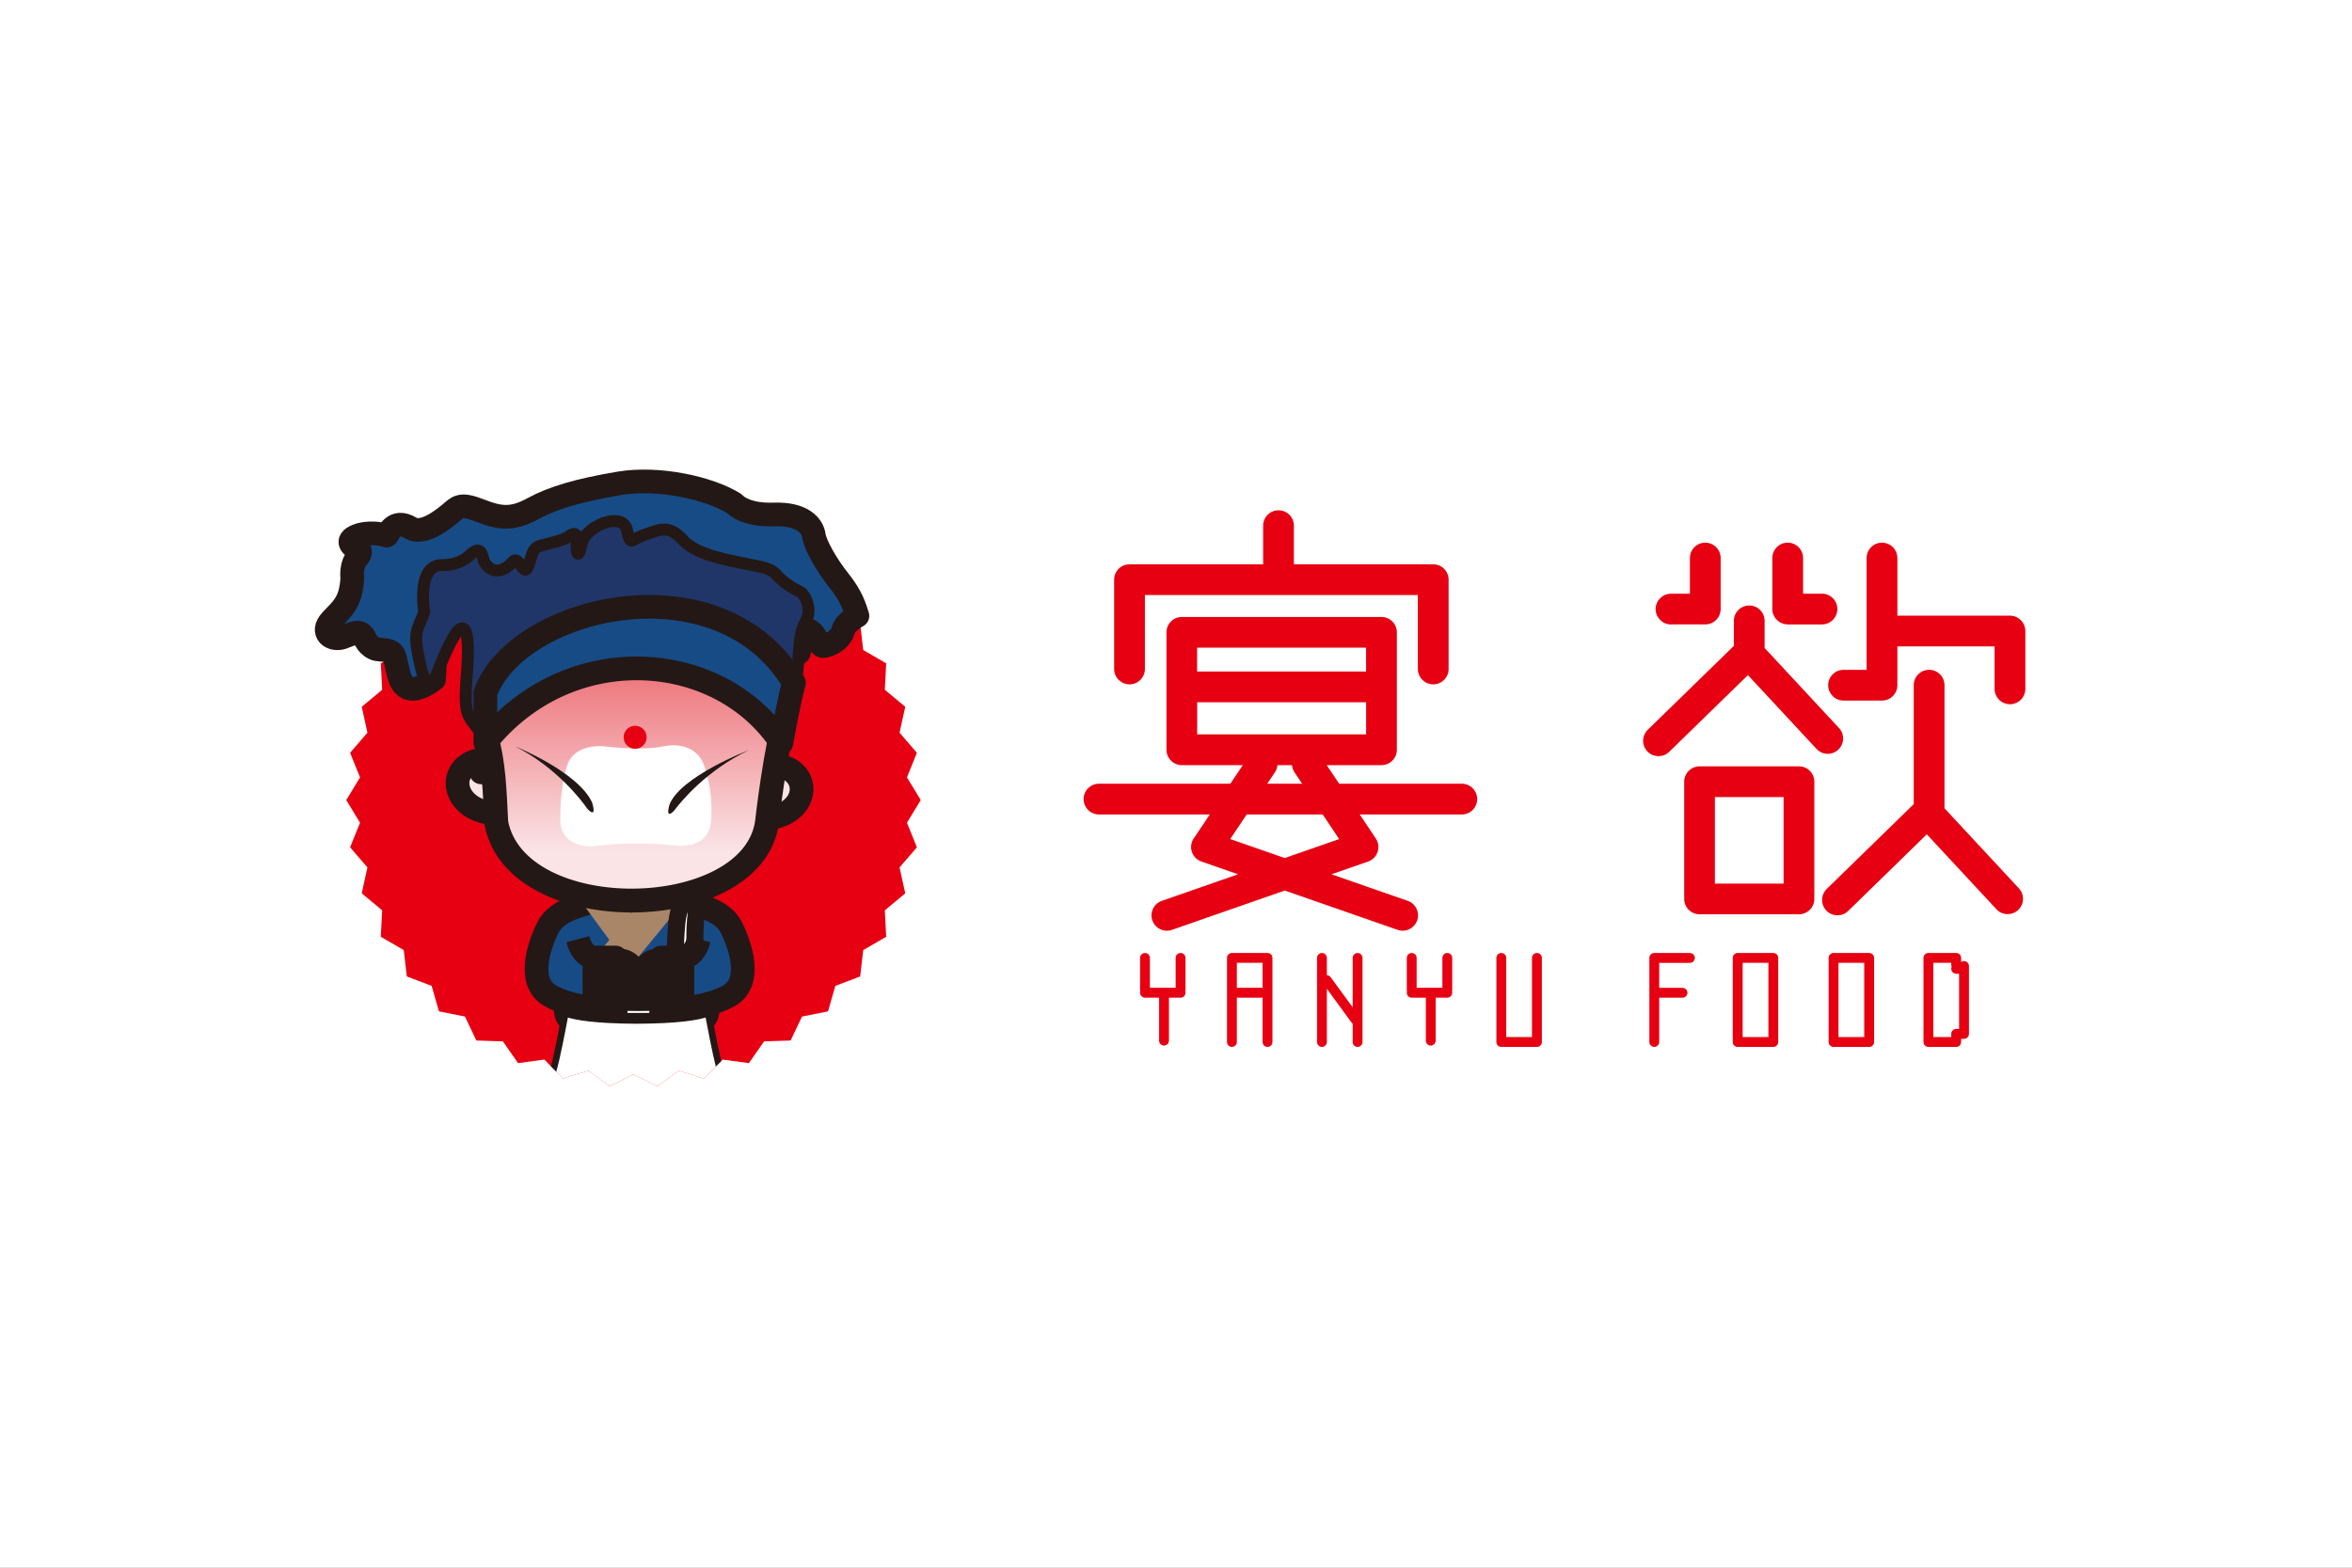 <svg width="150" height="100" viewBox="0 0 150 100" fill="none" xmlns="http://www.w3.org/2000/svg">
<rect x="0" y="0" width="150" height="100" fill="#808080" stroke="none"/>
<g clip-path="url(#clip0_2760_91916)">
<path d="M150 0H0V100H150V0Z" fill="white"/>
<path d="M58.722 51.033L57.842 52.48L58.475 54.05L57.37 55.33L57.733 56.986L56.431 58.066L56.517 59.755L55.053 60.605L54.858 62.286L53.275 62.886L52.808 64.511L51.15 64.844L50.422 66.372L48.731 66.427L47.761 67.816L46.083 67.591L44.9 68.797L43.283 68.297L41.914 69.291L40.4 68.533L38.889 69.291L37.52 68.297L35.903 68.797L34.717 67.588L33.042 67.816L32.072 66.427L30.381 66.372L29.653 64.844L27.994 64.511L27.528 62.886L25.945 62.286L25.75 60.605L24.286 59.755L24.372 58.066L23.07 56.983L23.433 55.33L22.328 54.05L22.961 52.48L22.083 51.033L22.961 49.589L22.328 48.019L23.433 46.736L23.07 45.083L24.372 44.002L24.286 42.313L25.75 41.461L25.945 39.78L27.528 39.18L27.994 37.555L29.653 37.225L30.381 35.697L32.072 35.641L33.042 34.252L34.717 34.477L35.903 33.269L37.52 33.772L38.889 32.777L40.4 33.536L41.914 32.777L43.283 33.772L44.9 33.269L46.086 34.477L47.764 34.252L48.733 35.641L50.422 35.697L51.15 37.225L52.808 37.555L53.278 39.183L54.858 39.783L55.053 41.464L56.517 42.313L56.431 44.002L57.733 45.083L57.37 46.736L58.475 48.019L57.842 49.589L58.722 51.033Z" fill="#E60012"/>
<path d="M44.458 63.538C43.836 63.644 43.05 63.694 42.25 63.716C42.244 63.711 42.239 63.705 42.239 63.705C41.828 63.711 41.25 63.724 40.608 63.73C39.964 63.724 39.389 63.711 38.975 63.705C38.975 63.705 38.972 63.708 38.964 63.716C38.164 63.694 37.378 63.644 36.755 63.538C35.953 63.447 36.069 63.638 36.069 63.991C36.069 64.344 35.98 65.047 36.689 65.166C37.6 65.333 39.214 65.374 40.605 65.369C41.997 65.374 43.614 65.336 44.522 65.166C45.23 65.047 45.142 64.344 45.142 63.991C45.142 63.638 45.258 63.447 44.456 63.538H44.458Z" fill="white" stroke="#231815" stroke-width="1.51" stroke-linejoin="round"/>
<path d="M46.645 59.167C46.067 58.009 44.478 57.723 43.258 57.373L43.233 57.386C43.219 57.367 43.208 57.348 43.197 57.328L38.331 57.373C37.114 57.723 35.525 58.011 34.944 59.167C34.367 60.325 33.511 62.789 35.247 63.595C35.247 63.595 36.481 64.3 38.331 64.273V63.653C39.217 63.7 40.061 63.714 40.794 63.709C41.528 63.714 42.372 63.703 43.258 63.653V64.273C45.108 64.298 46.342 63.595 46.342 63.595C48.078 62.789 47.222 60.325 46.645 59.167Z" fill="#174B85" stroke="#231815" stroke-width="1.51" stroke-linejoin="round"/>
<path d="M38.449 56.753L37.639 57.349L39.98 60.53L40.79 59.934L38.449 56.753Z" fill="#231815" stroke="#A98667" stroke-width="1.12" stroke-linejoin="round"/>
<path d="M42.529 56.363L38.544 61.221L39.321 61.858L43.306 57L42.529 56.363Z" fill="#231815" stroke="#A98667" stroke-width="1.12" stroke-linejoin="round"/>
<path d="M40.472 62.242C40.472 62.781 40.036 63.217 39.497 63.217C38.958 63.217 38.522 62.781 38.522 62.242C38.522 61.703 38.958 61.267 39.497 61.267C40.036 61.267 40.472 61.703 40.472 62.242Z" fill="#FAE4E6" stroke="#231815" stroke-width="1.51" stroke-linejoin="round"/>
<path d="M42.953 62.242C42.953 62.781 42.517 63.217 41.978 63.217C41.439 63.217 41.003 62.781 41.003 62.242C41.003 61.703 41.439 61.267 41.978 61.267C42.517 61.267 42.953 61.703 42.953 62.242Z" fill="#FAE4E6" stroke="#231815" stroke-width="1.51" stroke-linejoin="round"/>
<path d="M39.264 61.078H37.906V65.028H39.264V61.078Z" fill="white" stroke="#231815" stroke-width="1.51" stroke-linejoin="round"/>
<path d="M36.85 59.911C37.005 60.489 37.333 61.12 38.164 61.145" stroke="#231815" stroke-width="1.51" stroke-linejoin="round"/>
<path d="M44.556 57.403C43.669 57.312 43.289 57.603 43.164 58.903C43.103 59.531 43.067 60.295 43.061 60.998C43.056 61.75 43.922 60.956 44.339 60.595C44.228 58.592 44.553 57.4 44.553 57.4L44.556 57.403Z" fill="white" stroke="#231815" stroke-width="1.09" stroke-linejoin="round"/>
<path d="M43.525 61.078H42.167V65.028H43.525V61.078Z" fill="white" stroke="#231815" stroke-width="1.51" stroke-linejoin="round"/>
<path d="M44.581 59.911C44.425 60.489 44.097 61.12 43.267 61.145" stroke="#231815" stroke-width="1.51" stroke-linejoin="round"/>
<path d="M45.161 64.619C45.161 64.619 44.394 65.078 40.608 65.094C36.822 65.078 36.056 64.619 36.056 64.619C36.056 64.619 35.569 67.266 35.306 68.191L35.9 68.8L37.517 68.3L38.886 69.294L40.4 68.536L41.914 69.294L43.283 68.3L44.9 68.8L45.822 67.861C45.553 66.755 45.161 64.622 45.161 64.622V64.619Z" fill="white"/>
<path d="M45.367 64.581C45.356 64.514 45.308 64.458 45.25 64.431C45.189 64.4 45.117 64.406 45.058 64.436C45.05 64.442 44.225 64.867 40.611 64.883C36.997 64.867 36.169 64.442 36.167 64.439C36.108 64.403 36.036 64.4 35.972 64.428C35.908 64.456 35.864 64.514 35.853 64.581C35.711 65.347 35.356 67.203 35.139 68.017L35.475 68.361C35.692 67.669 36.078 65.653 36.217 64.906C36.686 65.053 37.867 65.292 40.608 65.303C43.35 65.292 44.531 65.053 45 64.906C45.122 65.556 45.431 67.169 45.65 68.033L45.995 67.681C45.781 66.769 45.489 65.253 45.364 64.581H45.367Z" fill="#231815"/>
<path d="M31.264 48.405C28.956 48.392 28.564 50.472 30.1 51.455C30.419 51.661 30.897 51.825 31.578 51.916C32.108 51.989 32.278 51.819 32.278 51.819L33.233 49.297L31.267 48.405H31.264Z" fill="#FAE4E6" stroke="#231815" stroke-width="1.51" stroke-linejoin="round"/>
<path d="M31.728 49.469C31.292 49.303 30.872 49.27 30.689 49.27L31.728 49.469Z" fill="#FAE4E6"/>
<path d="M31.728 49.469C31.292 49.303 30.872 49.27 30.689 49.27" stroke="#231815" stroke-width="1.51" stroke-linecap="round" stroke-linejoin="round"/>
<path d="M49.439 48.811C51.85 49.042 51.717 52.011 48.733 52.228C45.75 52.445 48.081 50.97 48.081 50.97L49.442 48.809L49.439 48.811Z" fill="#FAE4E6" stroke="#231815" stroke-width="1.51" stroke-linejoin="round"/>
<path d="M31.222 47.164C31.222 47.164 31.725 51.422 31.625 52.395C33.269 58.498 45.542 59.403 48.761 53.367C49.467 49.309 49.567 47.464 50.236 45.42L49.9 42.57C49.9 42.57 42.958 40.692 42.489 40.759C42.019 40.825 35.278 41.161 35.278 41.161C35.278 41.161 31.253 44.145 31.219 44.281C31.186 44.414 31.219 47.164 31.219 47.164H31.222Z" fill="url(#paint0_linear_2760_91916)"/>
<path d="M31.003 47.008C31.506 48.644 31.547 50.464 31.653 52.497C32.964 59.233 47.931 58.955 48.908 52.497C48.908 52.497 49.456 47.533 50.214 45.247" stroke="#231815" stroke-width="1.52" stroke-linecap="round" stroke-linejoin="round"/>
<path d="M38.583 47.616C39.236 47.683 41.064 47.869 42.255 47.616C43.447 47.364 44.486 47.75 44.872 48.739C45.258 49.727 45.458 51.169 45.342 52.411C45.225 53.652 44.203 54.089 42.878 53.919C41.553 53.752 39.272 53.786 38.083 53.952C36.892 54.119 35.636 53.6 35.736 52.175C35.736 52.175 35.7 50.269 36.153 48.875C36.617 47.341 38.589 47.614 38.589 47.614L38.583 47.616Z" fill="white"/>
<path d="M42.992 51.708C43.478 51.072 45.044 49.161 47.747 47.852C47.747 47.852 43.358 49.539 42.689 51.344C42.419 52.361 42.992 51.708 42.992 51.708Z" fill="#231815"/>
<path d="M37.458 51.591C37.106 51.072 35.481 48.941 32.864 47.616C32.864 47.616 36.856 49.224 37.761 51.188C38.097 52.311 37.458 51.591 37.458 51.591Z" fill="#231815"/>
<path d="M41.239 47.028C41.239 47.434 40.911 47.762 40.506 47.762C40.1 47.762 39.772 47.434 39.772 47.028C39.772 46.623 40.1 46.295 40.506 46.295C40.911 46.295 41.239 46.623 41.239 47.028Z" fill="#E60012"/>
<path d="M27.681 43.331C27.181 43.692 25.908 44.594 25.472 43.15C25.039 41.703 25.405 41.514 24.117 41.425C24.117 41.425 23.594 41.408 23.28 40.744C22.967 40.083 22.55 40.414 21.853 40.656C21.155 40.9 20.408 40.342 21.122 39.575C21.836 38.808 22.378 38.444 22.467 36.878C22.467 36.878 22.344 36.008 22.833 35.519C22.833 35.519 23.217 35.05 22.678 34.961C22.678 34.961 21.842 34.525 22.817 34.161C22.817 34.161 23.567 33.847 24.664 34.161C24.75 34.144 25.067 32.994 26.214 33.692C26.981 34.128 28.183 33.189 28.689 32.772C29.194 32.355 29.317 32.058 30.605 32.567C31.894 33.072 32.678 33.161 33.983 32.45C35.289 31.736 36.928 31.269 39.472 30.836C42.017 30.403 45.253 31.139 46.819 32.117C46.819 32.117 47.444 32.883 49.328 32.817C51.208 32.75 51.817 33.55 51.903 34.161C51.989 34.769 52.736 36.078 53.519 37.053C54.303 38.028 54.511 38.744 54.683 39.283C54.683 39.283 53.9 39.683 53.758 40.239C53.619 40.797 52.922 41.178 52.503 41.214C52.086 41.247 51.508 38.706 50.947 41.628C49.211 39.694 39.603 36.931 39.603 36.931L28.3 37.928L27.828 40.208L27.681 43.331Z" fill="#174B85" stroke="#231815" stroke-width="1.51" stroke-linejoin="round"/>
<path d="M30.953 47.195C29.908 45.481 29.525 46.111 29.772 43.031C30.02 39.95 29.639 38.45 27.961 42.734C27.961 42.734 27.331 44.717 26.811 42.453C26.292 40.189 26.606 40.292 27.058 39.039C27.058 39.039 26.506 35.903 28.317 36.045C28.317 36.045 29.292 36.064 29.972 35.403C30.653 34.742 30.756 35.386 30.842 35.717C30.928 36.048 31.625 36.973 32.689 35.859C32.689 35.859 32.864 35.492 33.228 36.067C33.592 36.642 33.664 36.225 33.872 35.528C34.083 34.831 34.308 34.85 34.847 34.712C35.386 34.573 35.997 34.417 36.258 34.225C36.52 34.034 36.833 33.878 36.781 34.506C36.728 35.134 36.85 35.881 37.094 34.698C37.339 33.514 39.692 32.628 39.969 33.761C40.247 34.895 40.142 34.442 41.153 34.095C42.164 33.748 42.669 33.47 43.572 34.464C44.478 35.459 46.742 35.775 47.664 35.984C48.586 36.195 49.161 36.178 49.614 36.77C50.036 37.203 50.606 37.556 50.989 37.728C51.372 37.903 51.806 38.878 51.406 39.609C50.742 40.6 51.069 43.092 50.636 43.562C50.2 44.031 47.606 43.384 47.606 43.384L43.531 42.753L40.797 41.984L36.669 42.536C36.669 42.536 33.883 43.231 33.778 43.264C33.672 43.3 31.756 44.759 31.756 44.759L30.953 47.195Z" fill="#203668" stroke="#231815" stroke-width="0.76" stroke-miterlimit="10"/>
<path d="M30.953 47.37C36.255 40.722 45.867 41.395 49.831 47.392C49.831 47.392 50.355 44.431 50.636 43.561C45.908 35.581 33.017 38.631 30.956 44.2V47.37H30.953Z" fill="#174B85" stroke="#231815" stroke-width="1.51" stroke-linejoin="round"/>
<path d="M107.775 60.789H105.503C105.328 60.789 105.189 60.931 105.189 61.103V66.467C105.189 66.642 105.331 66.781 105.503 66.781C105.675 66.781 105.817 66.639 105.817 66.467V63.639H107.303C107.478 63.639 107.617 63.497 107.617 63.325C107.617 63.153 107.475 63.011 107.303 63.011H105.817V61.42H107.775C107.95 61.42 108.089 61.278 108.089 61.106C108.089 60.934 107.947 60.792 107.775 60.792V60.789Z" fill="#E60012"/>
<path d="M75.292 60.789C75.117 60.789 74.978 60.931 74.978 61.103V63.008H73.336V61.103C73.336 60.928 73.195 60.789 73.022 60.789C72.85 60.789 72.708 60.931 72.708 61.103V63.158C72.708 63.186 72.714 63.214 72.719 63.242C72.711 63.27 72.708 63.295 72.708 63.325C72.708 63.5 72.85 63.639 73.022 63.639H73.922V66.381C73.922 66.556 74.064 66.695 74.236 66.695C74.408 66.695 74.55 66.553 74.55 66.381V63.639H75.292C75.467 63.639 75.606 63.497 75.606 63.325C75.606 63.297 75.6 63.27 75.594 63.242C75.603 63.214 75.606 63.189 75.606 63.158V61.103C75.606 60.928 75.464 60.789 75.292 60.789Z" fill="#E60012"/>
<path d="M92.303 60.789C92.128 60.789 91.989 60.931 91.989 61.103V63.008H90.347V61.103C90.347 60.928 90.206 60.789 90.033 60.789C89.861 60.789 89.719 60.931 89.719 61.103V63.158C89.719 63.186 89.725 63.214 89.731 63.242C89.722 63.27 89.719 63.295 89.719 63.325C89.719 63.5 89.861 63.639 90.033 63.639H90.933V66.381C90.933 66.556 91.075 66.695 91.247 66.695C91.419 66.695 91.561 66.553 91.561 66.381V63.639H92.303C92.478 63.639 92.617 63.497 92.617 63.325C92.617 63.297 92.611 63.27 92.606 63.242C92.614 63.214 92.617 63.189 92.617 63.158V61.103C92.617 60.928 92.475 60.789 92.303 60.789Z" fill="#E60012"/>
<path d="M80.839 60.789H78.567C78.392 60.789 78.253 60.931 78.253 61.103V66.467C78.253 66.642 78.394 66.781 78.567 66.781C78.739 66.781 78.881 66.639 78.881 66.467V63.639H80.522V66.467C80.522 66.642 80.664 66.781 80.836 66.781C81.008 66.781 81.15 66.639 81.15 66.467V61.103C81.15 60.928 81.008 60.789 80.836 60.789H80.839ZM78.881 63.008V61.417H80.522V63.008H78.881Z" fill="#E60012"/>
<path d="M86.581 60.789C86.406 60.789 86.267 60.931 86.267 61.103V64.253L84.864 62.334C84.805 62.253 84.717 62.211 84.622 62.206V61.103C84.622 60.928 84.481 60.789 84.308 60.789C84.136 60.789 83.994 60.931 83.994 61.103V66.467C83.994 66.642 84.136 66.781 84.308 66.781C84.481 66.781 84.622 66.639 84.622 66.467V63.072L86.203 65.236C86.222 65.261 86.242 65.284 86.267 65.3V66.467C86.267 66.642 86.408 66.781 86.581 66.781C86.753 66.781 86.894 66.639 86.894 66.467V61.103C86.894 60.928 86.753 60.789 86.581 60.789Z" fill="#E60012"/>
<path d="M98.017 60.789C97.842 60.789 97.703 60.931 97.703 61.103V66.15H96.061V61.103C96.061 60.928 95.919 60.789 95.747 60.789C95.575 60.789 95.433 60.931 95.433 61.103V66.467C95.433 66.642 95.575 66.781 95.747 66.781H98.019C98.195 66.781 98.333 66.639 98.333 66.467V61.103C98.333 60.928 98.192 60.789 98.019 60.789H98.017Z" fill="#E60012"/>
<path d="M113.094 60.789H110.822C110.647 60.789 110.508 60.931 110.508 61.103V66.467C110.508 66.642 110.65 66.781 110.822 66.781H113.094C113.269 66.781 113.408 66.639 113.408 66.467V61.103C113.408 60.928 113.267 60.789 113.094 60.789ZM112.781 61.417V66.15H111.139V61.417H112.781Z" fill="#E60012"/>
<path d="M119.208 60.789H116.936C116.761 60.789 116.622 60.931 116.622 61.103V66.467C116.622 66.642 116.764 66.781 116.936 66.781H119.208C119.383 66.781 119.522 66.639 119.522 66.467V61.103C119.522 60.928 119.381 60.789 119.208 60.789ZM118.892 61.417V66.15H117.25V61.417H118.892Z" fill="#E60012"/>
<path d="M125.258 61.306C125.189 61.306 125.125 61.328 125.072 61.367V61.103C125.072 60.928 124.931 60.789 124.758 60.789H122.986C122.811 60.789 122.672 60.931 122.672 61.103V66.467C122.672 66.642 122.814 66.781 122.986 66.781H124.758C124.933 66.781 125.072 66.639 125.072 66.467V66.264H125.258C125.433 66.264 125.572 66.122 125.572 65.95V61.62C125.572 61.445 125.431 61.306 125.258 61.306ZM124.756 65.633C124.581 65.633 124.442 65.775 124.442 65.947V66.15H123.3V61.417H124.442V61.536C124.442 61.584 124.453 61.628 124.469 61.667C124.45 61.706 124.442 61.75 124.442 61.797C124.442 61.972 124.583 62.111 124.756 62.111H124.942V65.633H124.756Z" fill="#E60012"/>
<path d="M93.228 49.992H85.406L84.611 48.806H88.106C88.647 48.806 89.086 48.367 89.086 47.825V40.336C89.086 39.794 88.647 39.355 88.106 39.355H75.372C74.831 39.355 74.392 39.794 74.392 40.336V47.825C74.392 48.367 74.831 48.806 75.372 48.806H79.261L78.467 49.992H70.089C69.547 49.992 69.108 50.431 69.108 50.972C69.108 51.514 69.547 51.953 70.089 51.953H77.156L76.128 53.486C75.958 53.739 75.917 54.056 76.014 54.342C76.111 54.63 76.333 54.855 76.62 54.956L78.958 55.769L74.094 57.464C73.583 57.642 73.314 58.2 73.492 58.711C73.633 59.117 74.011 59.369 74.417 59.369C74.522 59.369 74.633 59.353 74.739 59.314L81.936 56.806L89.133 59.314C89.239 59.35 89.35 59.369 89.456 59.369C89.861 59.369 90.239 59.117 90.381 58.711C90.558 58.2 90.289 57.642 89.778 57.464L84.914 55.769L87.253 54.956C87.539 54.855 87.764 54.628 87.858 54.342C87.956 54.053 87.911 53.739 87.745 53.486L86.717 51.953H93.228C93.769 51.953 94.208 51.514 94.208 50.972C94.208 50.431 93.769 49.992 93.228 49.992ZM76.35 46.844V44.797H87.125V46.844H76.35ZM87.122 42.836H76.347V41.314H87.122V42.836ZM81.308 49.267C81.403 49.125 81.456 48.964 81.469 48.806H82.397C82.411 48.967 82.464 49.125 82.558 49.267L83.044 49.992H80.82L81.306 49.267H81.308ZM85.408 53.522L81.933 54.733L78.458 53.522L79.508 51.953H84.356L85.406 53.522H85.408Z" fill="#E60012"/>
<path d="M72.036 43.653C72.578 43.653 73.017 43.214 73.017 42.672V37.955H90.425V42.672C90.425 43.214 90.864 43.653 91.406 43.653C91.947 43.653 92.386 43.214 92.386 42.672V36.978C92.386 36.436 91.947 35.997 91.406 35.997H82.519V33.53C82.519 32.989 82.081 32.55 81.539 32.55C80.997 32.55 80.558 32.989 80.558 33.53V35.997H72.036C71.494 35.997 71.055 36.436 71.055 36.978V42.672C71.055 43.214 71.494 43.653 72.036 43.653Z" fill="#E60012"/>
<path d="M117.233 47.822C117.631 47.453 117.653 46.833 117.283 46.439L112.539 41.333V39.603C112.539 39.061 112.1 38.622 111.558 38.622C111.017 38.622 110.578 39.061 110.578 39.603V41.2L105.086 46.553C104.7 46.93 104.692 47.55 105.069 47.939C105.261 48.136 105.517 48.233 105.772 48.233C106.028 48.233 106.267 48.142 106.456 47.955L111.475 43.064L115.85 47.772C116.042 47.98 116.306 48.086 116.567 48.086C116.806 48.086 117.044 48 117.233 47.825V47.822Z" fill="#E60012"/>
<path d="M124.011 51.558V43.705C124.011 43.163 123.572 42.725 123.031 42.725C122.489 42.725 122.05 43.163 122.05 43.705V51.294L116.5 56.705C116.114 57.083 116.106 57.702 116.483 58.091C116.675 58.288 116.931 58.386 117.186 58.386C117.442 58.386 117.68 58.294 117.869 58.108L122.883 53.219L127.322 57.997C127.514 58.205 127.778 58.311 128.039 58.311C128.278 58.311 128.517 58.225 128.706 58.05C129.103 57.68 129.125 57.061 128.755 56.666L124.011 51.558Z" fill="#E60012"/>
<path d="M106.569 39.83H108.756C109.297 39.83 109.736 39.391 109.736 38.849V35.597C109.736 35.055 109.297 34.616 108.756 34.616C108.214 34.616 107.775 35.055 107.775 35.597V37.872H106.569C106.028 37.872 105.589 38.311 105.589 38.852C105.589 39.394 106.028 39.833 106.569 39.833V39.83Z" fill="#E60012"/>
<path d="M114.011 39.831H116.197C116.739 39.831 117.178 39.392 117.178 38.85C117.178 38.309 116.739 37.87 116.197 37.87H114.992V35.595C114.992 35.053 114.553 34.614 114.011 34.614C113.469 34.614 113.031 35.053 113.031 35.595V38.848C113.031 39.389 113.469 39.828 114.011 39.828V39.831Z" fill="#E60012"/>
<path d="M129.167 40.252C129.167 39.711 128.728 39.272 128.186 39.272H121.006V35.597C121.006 35.055 120.567 34.616 120.025 34.616C119.483 34.616 119.044 35.055 119.044 35.597V42.727H117.572C117.031 42.727 116.592 43.166 116.592 43.708C116.592 44.249 117.031 44.688 117.572 44.688H120.025C120.567 44.688 121.006 44.249 121.006 43.708V41.233H127.206V43.941C127.206 44.483 127.644 44.922 128.186 44.922C128.728 44.922 129.167 44.483 129.167 43.941V40.252Z" fill="#E60012"/>
<path d="M114.731 48.884H108.392C107.85 48.884 107.411 49.323 107.411 49.864V57.173C107.411 57.2 107.411 57.228 107.417 57.256C107.417 57.284 107.411 57.312 107.411 57.339C107.411 57.881 107.85 58.32 108.392 58.32H114.731C115.272 58.32 115.711 57.881 115.711 57.339C115.711 57.312 115.711 57.284 115.706 57.256C115.706 57.228 115.711 57.2 115.711 57.173V49.864C115.711 49.323 115.272 48.884 114.731 48.884ZM109.369 50.845H113.75V56.362H109.369V50.845Z" fill="#E60012"/>
</g>
<defs>
<linearGradient id="paint0_linear_2760_91916" x1="40.722" y1="40.759" x2="40.722" y2="57.461" gradientUnits="userSpaceOnUse">
<stop stop-color="#EB6168"/>
<stop offset="0.81" stop-color="#FAE4E6"/>
</linearGradient>
<clipPath id="clip0_2760_91916">
<rect width="150" height="100" fill="white"/>
</clipPath>
</defs>
</svg>
